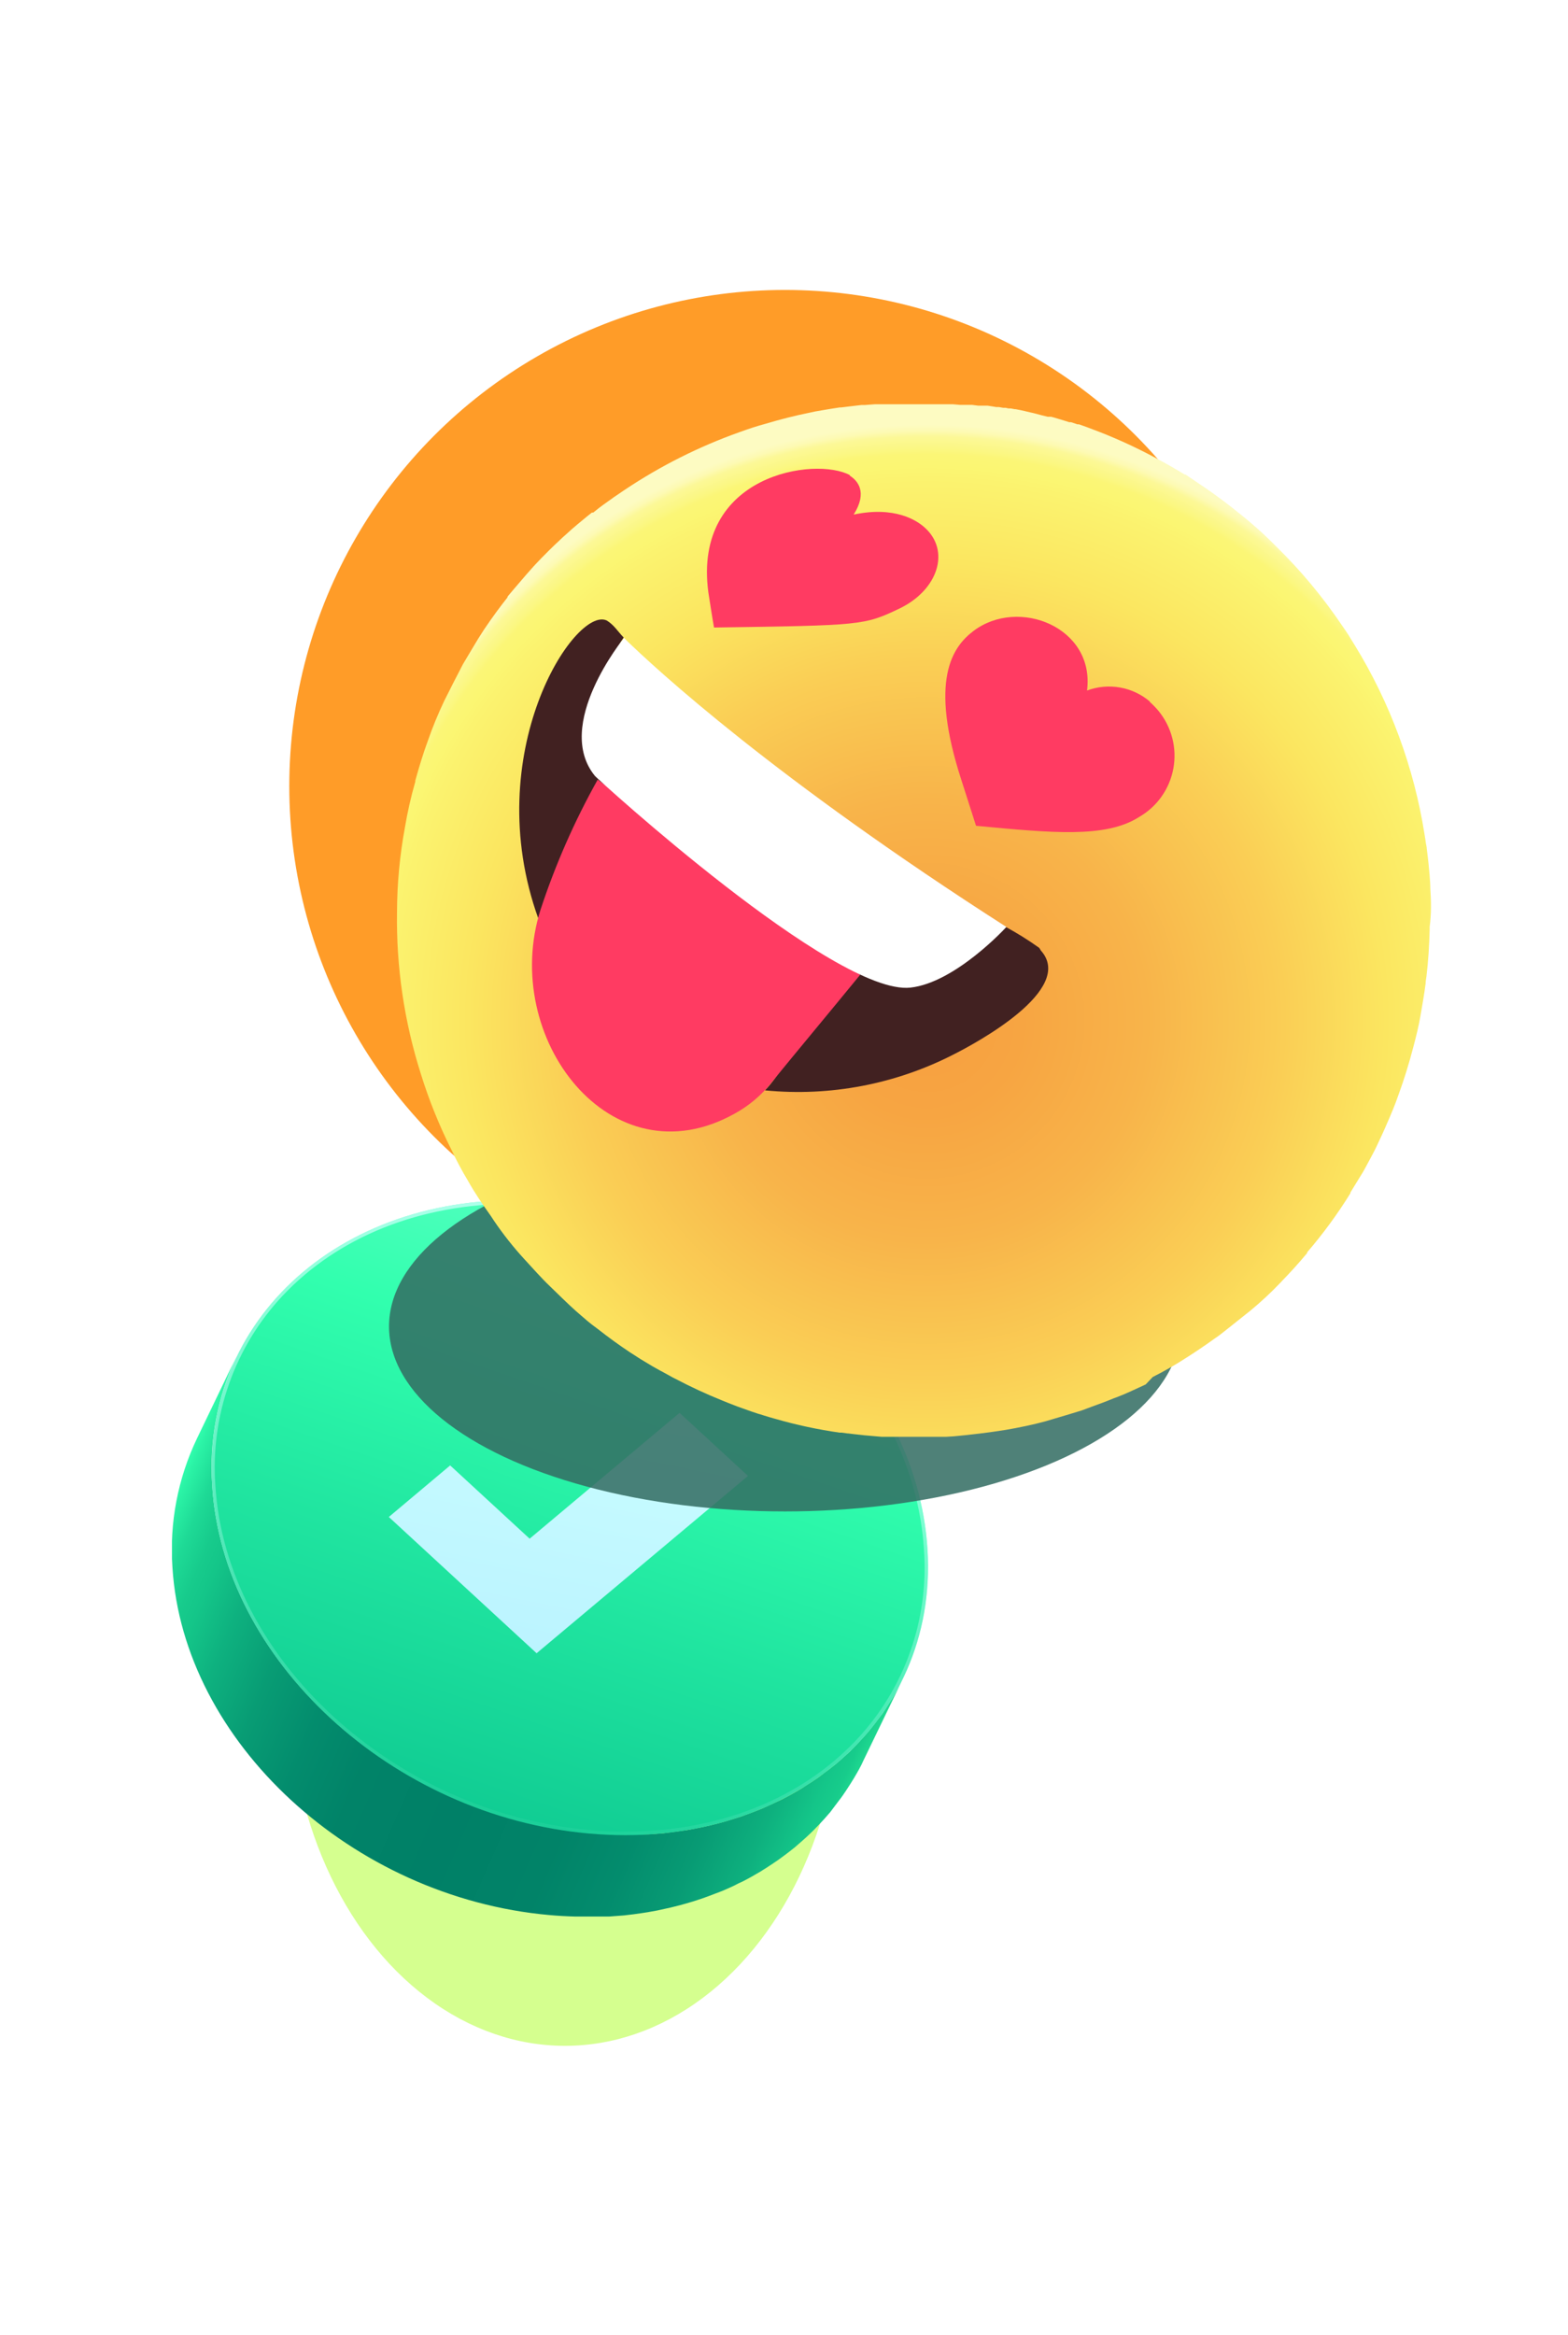 <svg width="303" height="451" viewBox="0 0 303 451" fill="none" xmlns="http://www.w3.org/2000/svg">
<g filter="url(#filter0_f_152_1288)">
<ellipse cx="151.691" cy="151.843" rx="95.789" ry="95.843" fill="#FF9C28"/>
</g>
<g filter="url(#filter1_f_152_1288)">
<ellipse cx="109.181" cy="325.948" rx="53.279" ry="69.189" fill="#D5FF8F"/>
</g>
<g clip-path="url(#clip0_152_1288)">
<path d="M161.996 347.927C162.305 347.529 162.614 347.132 162.9 346.712C163.187 346.293 163.894 345.255 164.357 344.504L165.041 343.4C165.703 342.274 166.343 341.192 166.895 339.934L174.508 324.19C173.934 325.383 173.316 326.531 172.632 327.657C172.434 328.032 172.169 328.386 171.948 328.761C171.485 329.49 171.021 330.24 170.514 330.969L169.587 332.184C169.101 332.824 168.616 333.464 168.108 334.082L167.049 335.319C166.52 335.893 165.99 336.489 165.438 337.041L164.291 338.211C163.717 338.763 163.121 339.293 162.525 339.823L161.289 340.883C160.657 341.413 159.995 341.921 159.303 342.407C158.906 342.716 158.509 343.047 158.09 343.334C157.295 343.886 156.501 344.394 155.684 344.902C155.353 345.123 155.022 345.365 154.669 345.564C153.5 346.271 152.286 346.933 151.05 347.573L150.41 347.86C149.373 348.368 148.203 348.876 147.232 349.318L145.842 349.87L143.238 350.841L141.605 351.349C140.767 351.614 139.906 351.879 139.045 352.1L137.28 352.542C136.441 352.74 135.559 352.939 134.698 353.094L132.866 353.447L130.152 353.822L128.298 354.065L125.363 354.286H123.642C122.561 354.286 121.435 354.286 120.398 354.286H118.765C117.132 354.286 115.477 354.153 113.822 353.999C75.645 350.598 42.984 320.525 40.998 286.831C40.411 278.31 42.014 269.781 45.655 262.057L38.063 277.822C34.359 285.567 32.725 294.141 33.319 302.706C35.393 336.401 68.031 366.474 106.142 369.875C107.819 370.029 109.475 370.117 111.108 370.162H115.962H117.706L120.641 369.941L122.472 369.72C123.399 369.587 124.304 369.477 125.187 369.323L127.018 368.991L129.622 368.417L131.388 367.976C132.248 367.755 133.087 367.49 133.926 367.247L135.559 366.717C136.463 366.408 137.324 366.077 138.185 365.746L139.575 365.216C140.656 364.752 141.782 364.266 142.753 363.736L143.393 363.449C144.628 362.831 145.82 362.146 147.012 361.44C147.343 361.241 147.674 360.998 148.027 360.8C148.821 360.27 149.638 359.762 150.41 359.21L151.646 358.304C152.308 357.797 152.992 357.289 153.632 356.759L154.846 355.699C155.464 355.169 156.037 354.639 156.611 354.087C157.185 353.535 157.406 353.314 157.781 352.917C158.156 352.519 158.862 351.791 159.392 351.195L160.451 349.98C161.025 349.229 161.51 348.589 161.996 347.927Z" fill="url(#paint0_linear_152_1288)"/>
<path d="M179.231 299.283C177.179 265.611 144.518 235.516 106.407 232.115C68.296 228.715 38.924 253.268 40.999 286.963C43.073 320.657 75.711 350.73 113.822 354.131C151.933 357.531 181.305 333 179.231 299.283Z" fill="url(#paint1_linear_152_1288)"/>
<path style="mix-blend-mode:overlay" opacity="0.7" d="M179.231 299.283C177.179 265.611 144.518 235.516 106.407 232.115C68.296 228.715 38.924 253.268 40.999 286.963C43.073 320.657 75.711 350.73 113.822 354.131C151.933 357.531 181.305 333 179.231 299.283ZM165.571 335.959C154.78 347.441 138.891 353.755 120.84 353.755C118.633 353.755 116.205 353.755 113.866 353.446C76.064 350.068 43.647 320.326 41.617 286.919C41.135 280.247 42.039 273.548 44.272 267.244C46.505 260.94 50.019 255.166 54.592 250.287C65.383 238.806 81.272 232.491 99.324 232.491C101.53 232.491 103.936 232.491 106.275 232.8C144.077 236.178 176.516 265.92 178.547 299.328C179.03 305.999 178.126 312.698 175.893 319.003C173.66 325.308 170.145 331.081 165.571 335.959Z" fill="url(#paint2_linear_152_1288)"/>
<path d="M131.322 272.876L102.347 297.186L86.988 283.033L75.137 292.991L103.693 319.311L144.54 285.064L131.322 272.876Z" fill="url(#paint3_linear_152_1288)"/>
</g>
<g filter="url(#filter2_f_152_1288)">
<ellipse cx="151.691" cy="256.193" rx="76.517" ry="35.728" fill="#346D63" fill-opacity="0.86"/>
</g>
<g clip-path="url(#clip1_152_1288)">
<path d="M276.389 171.468V171.224C276.389 170.761 276.242 168.006 275.706 163.911C275.706 163.57 275.584 163.204 275.535 162.839C275.487 162.473 275.389 161.79 275.292 161.23C273.248 148.235 268.65 135.774 261.763 124.567C261.031 123.348 260.276 122.129 259.471 121.008C255.7 115.394 251.363 110.183 246.527 105.455C244.183 103.09 241.691 100.875 239.068 98.825C237.459 97.508 235.777 96.265 234.07 95.046L233.802 94.851L233.583 94.705L232.705 94.096C231.608 93.34 230.414 92.56 229.098 91.658H228.951L226.977 90.488C226.684 90.293 226.367 90.122 226.05 89.952L225.27 89.513L224.637 89.172C220.711 86.976 216.638 85.054 212.448 83.419L210.01 82.492L209.255 82.224L208.499 81.956H208.377H208.206L206.963 81.542H206.793H206.622L205.769 81.273L204.647 80.932L203.672 80.64L203.112 80.493H202.965H202.77H202.454L201.357 80.225L200.455 79.981L199.601 79.762L199.041 79.64L198.017 79.397L197.261 79.226L196.262 79.031H196.091L195.336 78.885H194.872L194.336 78.763H194.141H193.849L193.02 78.616H192.508L191.606 78.47L190.826 78.348H190.363H189.68H188.997L187.876 78.202H186.852H186.511H185.56L184.147 78.08H183.171H182.099H180.977H178.54C176.517 78.08 174.493 78.08 172.494 78.08H171.202H169.837H169.057L167.107 78.226H166.449L163.767 78.543L162.549 78.689H162.28L160.403 78.982L158.965 79.226C157.868 79.396 157.015 79.567 156.527 79.689C153.627 80.274 150.75 81.005 147.898 81.859C146.192 82.322 144.705 82.809 142.828 83.492C135.028 86.272 127.602 90.006 120.718 94.608L118.67 95.997L118.402 96.192C117.232 97.021 115.964 97.898 114.916 98.776L114.648 98.996H114.526H114.38L113.429 99.751L111.601 101.263L110.601 102.116L108.7 103.822L108.286 104.212C105.165 107.113 103.264 109.234 103.142 109.356C102.191 110.404 101.241 111.501 100.29 112.622C99.339 113.743 98.925 114.207 98.218 115.06L98.072 115.255V115.377C96.682 117.132 95.195 119.131 93.586 121.52C92.855 122.617 92.099 123.836 91.344 125.128L89.467 128.272L87.565 131.953L85.835 135.39C84.647 137.882 83.597 140.437 82.69 143.044C81.788 145.482 80.959 148.212 80.252 150.772V150.967C79.407 153.908 78.732 156.895 78.229 159.913C77.243 165.261 76.738 170.686 76.718 176.124C76.553 186.738 78.109 197.308 81.325 207.424C82.886 212.453 84.859 217.345 87.224 222.05C88.178 224.085 89.236 226.071 90.393 227.998C91.758 230.436 93.269 232.63 94.878 234.897L95.439 235.75C97.219 238.378 99.191 240.871 101.338 243.209C102.776 244.769 104.653 246.89 106.214 248.377C107.774 249.864 109.7 251.814 111.333 253.252C113.112 254.788 113.77 255.422 115.526 256.69C117.573 258.298 119.621 259.785 121.717 261.175L123.765 262.491L126.081 263.881L127.592 264.734L127.885 264.88L130.054 266.075L130.59 266.343C133.484 267.867 136.454 269.242 139.488 270.463C140.219 270.779 141.243 271.169 142.438 271.633L143.461 271.998L145.241 272.632L146.484 273.046L146.923 273.168L147.606 273.388L148.727 273.729L149.848 274.046C153.917 275.22 158.063 276.107 162.256 276.703H162.622L163.743 276.849H163.865L164.84 276.971L167.034 277.215L170.374 277.507C171.276 277.507 172.397 277.507 173.469 277.654H175.005H179.612C181.026 277.654 182.928 277.483 184.342 277.41C187.364 277.142 191.362 276.654 194.36 276.167C196.676 275.777 199.772 275.143 202.039 274.509L203.843 273.973C205.647 273.461 207.5 272.876 209.035 272.413L210.864 271.73C212.302 271.218 213.74 270.682 215.154 270.097L215.885 269.829C217.567 269.195 219.591 268.22 221.394 267.391L222.76 265.953C224.997 264.831 227.169 263.586 229.268 262.223L229.463 262.101C231.17 261.004 232.876 259.859 234.534 258.664L235.582 257.933L237.41 256.495L238.848 255.349L241.603 253.155C243.608 251.506 245.512 249.74 247.307 247.865L247.453 247.719L247.721 247.426C249.16 245.939 250.793 244.184 252.597 242.015V241.868C255.675 238.288 258.471 234.474 260.958 230.46V230.314C261.738 229.071 262.518 227.73 263.396 226.34C263.737 225.755 264.054 225.146 264.395 224.512C264.736 223.878 265.322 222.806 265.687 222.074L266.053 221.319C266.687 219.978 267.345 218.589 267.954 217.15C268.832 215.176 269.661 213.177 270.246 211.446C271.318 208.521 272.293 205.401 273.147 202.085C273.683 200.086 274.17 198.063 274.487 196.211C274.804 194.358 275.219 192.091 275.487 189.946C275.487 189.434 275.609 188.971 275.657 188.507C275.999 185.607 276.194 182.608 276.267 179.537C276.267 179.537 276.267 179.317 276.267 179.22V179C276.608 176.49 276.559 174.028 276.389 171.468Z" fill="url(#paint4_radial_152_1288)"/>
<path d="M164.255 91.78C157.624 88.147 133.833 91.536 136.88 114.401C137.197 116.425 137.611 119.155 137.977 121.203C166.449 120.788 166.985 120.788 173.738 117.57C181.319 113.963 183.732 106.308 178.613 101.823C177.15 100.531 172.933 97.703 164.962 99.385C167.741 94.998 165.669 92.779 164.182 91.853" fill="#FF3B62"/>
<path d="M222.248 135.536C220.595 134.119 218.593 133.17 216.449 132.788C214.306 132.407 212.1 132.606 210.059 133.366C211.619 121.178 196.847 115.279 188.12 121.86C184.074 124.932 179.442 131.27 185.829 150.82L188.608 159.498C203.234 160.863 213.643 161.936 220.127 157.792C221.846 156.802 223.328 155.45 224.471 153.829C225.613 152.208 226.389 150.357 226.744 148.406C227.099 146.455 227.025 144.45 226.526 142.53C226.027 140.61 225.116 138.823 223.857 137.291C223.332 136.665 222.762 136.078 222.15 135.536" fill="#FF3B62"/>
<path d="M117.232 119.838C111.089 117.01 92.489 145.458 104.044 177.465C104.044 177.075 104.288 176.514 104.556 175.685C107.311 167.275 116.403 159.255 121.01 151.016C114.136 143.41 114.209 132.441 120.523 123.129C119.426 122.032 118.67 120.691 117.232 119.838ZM200.82 183.072C198.761 181.597 196.612 180.254 194.385 179.049C186.072 186.874 175.151 191.238 163.548 184.973C157.6 192.286 154.236 202.817 148.922 209.35C148.556 209.789 148.215 210.203 147.825 210.593C160.433 211.829 173.129 209.399 184.39 203.597C188.388 201.574 207.963 191.116 201.113 183.559C201.028 183.389 200.931 183.226 200.82 183.072Z" fill="#412121"/>
<path d="M115.501 150.577C111.021 158.572 107.323 166.98 104.459 175.685C96.585 200.403 118.061 228.51 142.023 215.054C144.677 213.595 147.02 211.633 148.922 209.277C154.212 202.792 160.282 195.528 166.205 188.288L115.501 150.577Z" fill="#FF3B62"/>
<path d="M194.458 179.024C149.678 150.357 126.836 129.295 120.888 123.518L120.596 123.201C120.45 123.372 106.896 140.046 114.989 149.894C115.331 150.333 161.305 192.334 175.931 190.75C184.61 189.799 194.409 179.122 194.482 179.024" fill="white"/>
</g>
<defs>
<filter id="filter0_f_152_1288" x="0.493" y="0.59" width="302.397" height="302.507" filterUnits="userSpaceOnUse" color-interpolation-filters="sRGB">
<feFlood flood-opacity="0" result="BackgroundImageFix"/>
<feBlend mode="normal" in="SourceGraphic" in2="BackgroundImageFix" result="shape"/>
<feGaussianBlur stdDeviation="27.705" result="effect1_foregroundBlur_152_1288"/>
</filter>
<filter id="filter1_f_152_1288" x="0.493" y="201.35" width="217.378" height="249.197" filterUnits="userSpaceOnUse" color-interpolation-filters="sRGB">
<feFlood flood-opacity="0" result="BackgroundImageFix"/>
<feBlend mode="normal" in="SourceGraphic" in2="BackgroundImageFix" result="shape"/>
<feGaussianBlur stdDeviation="27.705" result="effect1_foregroundBlur_152_1288"/>
</filter>
<filter id="filter2_f_152_1288" x="26.789" y="172.08" width="249.804" height="168.226" filterUnits="userSpaceOnUse" color-interpolation-filters="sRGB">
<feFlood flood-opacity="0" result="BackgroundImageFix"/>
<feBlend mode="normal" in="SourceGraphic" in2="BackgroundImageFix" result="shape"/>
<feGaussianBlur stdDeviation="24.192" result="effect1_foregroundBlur_152_1288"/>
</filter>
<linearGradient id="paint0_linear_152_1288" x1="29.104" y1="298.047" x2="165.418" y2="356.791" gradientUnits="userSpaceOnUse">
<stop stop-color="#31FFAE"/>
<stop offset="0.01" stop-color="#2BF3A6"/>
<stop offset="0.04" stop-color="#1EDA96"/>
<stop offset="0.07" stop-color="#17CB8C"/>
<stop offset="0.09" stop-color="#14C689"/>
<stop offset="0.14" stop-color="#0EB17F"/>
<stop offset="0.21" stop-color="#089C74"/>
<stop offset="0.29" stop-color="#038C6D"/>
<stop offset="0.37" stop-color="#018368"/>
<stop offset="0.5" stop-color="#008067"/>
<stop offset="0.64" stop-color="#018368"/>
<stop offset="0.73" stop-color="#038C6D"/>
<stop offset="0.81" stop-color="#089B74"/>
<stop offset="0.88" stop-color="#0EB07E"/>
<stop offset="0.93" stop-color="#14C689"/>
<stop offset="0.95" stop-color="#17CC8B"/>
<stop offset="0.97" stop-color="#21DC92"/>
<stop offset="0.99" stop-color="#31F79C"/>
<stop offset="1" stop-color="#36FF9F"/>
</linearGradient>
<linearGradient id="paint1_linear_152_1288" x1="83.016" y1="372.347" x2="136.96" y2="214.669" gradientUnits="userSpaceOnUse">
<stop stop-color="#08BF8C"/>
<stop offset="0.41" stop-color="#20E5A0"/>
<stop offset="0.67" stop-color="#31FFAE"/>
<stop offset="0.99" stop-color="#6EFFCD"/>
</linearGradient>
<linearGradient id="paint2_linear_152_1288" x1="123.091" y1="225.16" x2="97.133" y2="360.551" gradientUnits="userSpaceOnUse">
<stop offset="0.08" stop-color="#D9FFFF"/>
<stop offset="1" stop-color="#D9FFFF" stop-opacity="0"/>
</linearGradient>
<linearGradient id="paint3_linear_152_1288" x1="115.389" y1="261.593" x2="90.646" y2="383.603" gradientUnits="userSpaceOnUse">
<stop stop-color="#CCFFFF"/>
<stop offset="1" stop-color="#A8E7FF"/>
</linearGradient>
<radialGradient id="paint4_radial_152_1288" cx="0" cy="0" r="1" gradientUnits="userSpaceOnUse" gradientTransform="translate(179.101 197.186) scale(115.449 115.449)">
<stop stop-color="#F79F40"/>
<stop offset="0.16" stop-color="#F7A542"/>
<stop offset="0.37" stop-color="#F8B44A"/>
<stop offset="0.6" stop-color="#FACE55"/>
<stop offset="0.77" stop-color="#FBE660"/>
<stop offset="0.91" stop-color="#FBF36F"/>
<stop offset="0.93" stop-color="#FBF672"/>
<stop offset="0.95" stop-color="#FBF676"/>
<stop offset="0.96" stop-color="#FBF783"/>
<stop offset="0.98" stop-color="#FCF897"/>
<stop offset="0.99" stop-color="#FDFAB4"/>
<stop offset="1" stop-color="#FDFBC2"/>
</radialGradient>
<clipPath id="clip0_152_1288">
<rect width="146.11" height="138.377" fill="white" transform="translate(33.231 231.807)"/>
</clipPath>
<clipPath id="clip1_152_1288">
<rect width="200.939" height="200.914" fill="white" transform="translate(75.621 76.593)"/>
</clipPath>
</defs>
</svg>
